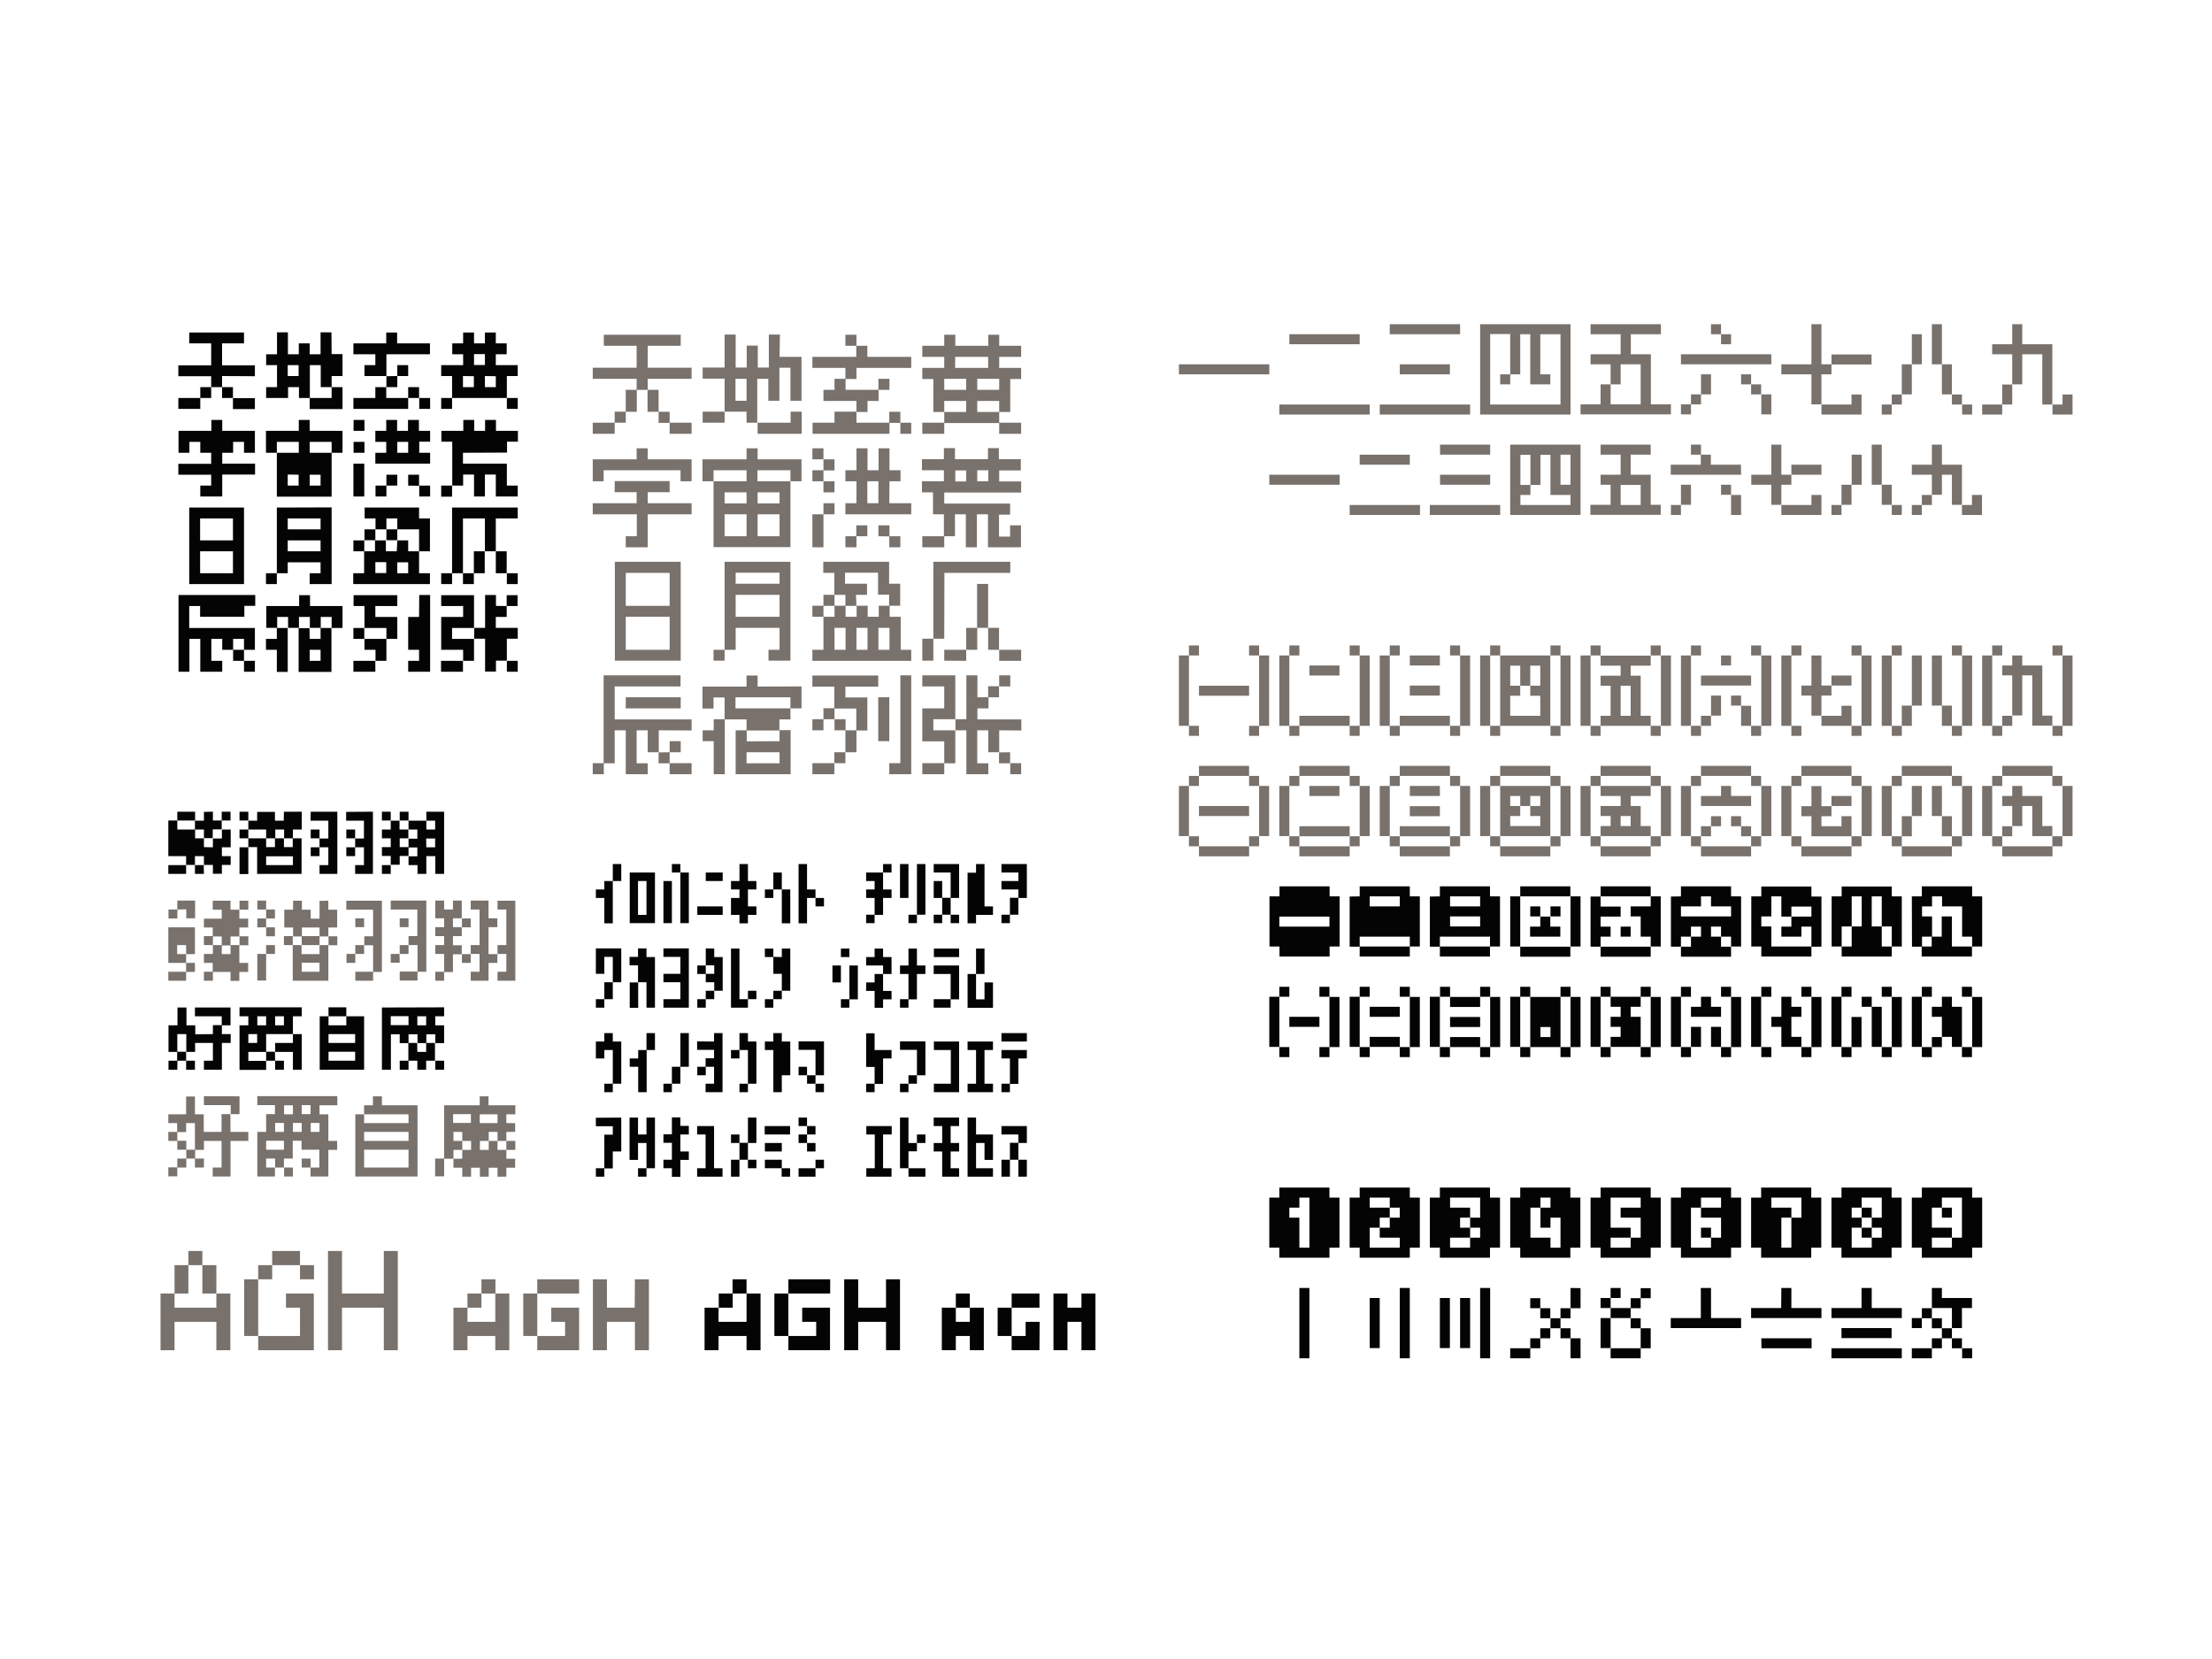 <svg xmlns="http://www.w3.org/2000/svg" viewBox="0 0 1280 960"><path d="M374.8 219.2v6.4h-6.4v-6.4H343v-6.4h25.4v-12.7h-19v-6.4h44.5v6.4h-19.1v12.7h25.4v6.4h-25.4zM343 251v-6.4h12.7v6.4H343zm19.1-6.4h-6.4v-6.4h6.4v6.4zm0-6.3v-12.7h6.4v12.7h-6.4zm19 0h-6.4v-12.7h6.4v12.7zm6.4 0v6.4h-6.4v-6.4h6.4zm12.7 12.7h-12.7v-6.4h12.7v6.4zm50.9-44.5h12.7v25.4h-6.4v-19.1H451v19.1h-6.4v-12.7h-6.4v25.4H432v-6.4h-12.7v-19.1h-12.7v-6.4h12.7v-19.1h6.4v19.1h6.4V200h6.4v12.7h6.4v-19.1h6.4l-.2 12.9zm-44.5 38.1v-6.4h12.7v6.4h-12.7zm25.4-12.7v-12.7h-6.4v12.7h6.4zm6.4 19.1v-6.4h19.1v-6.4h6.4V251h-25.5zm57.2-38.1v6.4h-6.4v-6.4h-19.1v-6.4h25.4v-6.4h6.4v6.4h25.4v6.4h-31.7zm-12.7 31.7v-6.4h12.7v6.4h19.1v6.4h-44.5v-6.4h12.7zm0-19v-6.4h6.4v6.4h19.1v6.4H502v6.4h-6.4V232h-19.1v-6.4h6.4zm6.3-25.5v-6.4h6.4v6.4h-6.4zm19.1 19.1h6.4v6.4h-6.4v-6.4zm6.3 19.1h6.4v6.4h-6.4v-6.4zm12.7 6.3v6.4H521v-6.4h6.3zm63.6-38.1h-12.7v6.4h12.7v6.4h-6.3v19.1h-6.4V232h-12.7v6.4h12.7v6.4h-31.8v-6.4h12.7V232h-12.7v6.4h-6.3v-19.1h-6.4v-6.4h12.7v-6.4h-12.7v-6.4h12.7v-6.4h6.4v6.4h19.1v-6.4h6.3v6.4h12.7v6.4zM533.7 251v-6.4h12.7v6.4h-12.7zm12.7-25.4h12.7v-6.4h-12.7v6.4zm25.4-12.7v-6.4h-19.1v6.4h19.1zm6.4 12.7v-6.4h-12.7v6.4h12.7zm12.7 25.4h-12.7v-6.4h12.7v6.4zm-190.7 14.8v12.7h-6.4v-6.4h-44.5v6.4H343v-12.7h25.4v-6.4h6.4v6.4h25.4zm0 25.4v6.4h-25.4v19.1h-12.7v-6.4h6.4v-12.7H343v-6.4h25.4v-6.4h-12.7v-6.4h31.8v6.4h-12.7v6.4h25.4zm63.6-25.4v12.7h-6.4v-6.4h-19.1v6.4h19.1v38.1h-44.5v-38.1H432v-6.4h-19.1v6.4h-6.4v-12.7H432v-6.4h6.4v6.4h25.4zm-44.5 19.1v6.4H432v-6.4h-12.7zm0 25.4H432v-12.7h-12.7v12.7zm31.8-25.4h-12.7v6.4h12.7v-6.4zm0 25.4v-12.7h-12.7v12.7h12.7zm19-44.5v-6.4h6.4v6.4h-6.4zm6.4 12.7h-6.4v-6.4h6.4v6.4zm-6.4 19.1h6.4v19.1h-6.4v-19.1zm12.8-25.4h-6.4v-6.4h6.4v6.4zm0 6.3v6.4h-6.4v-6.4h6.4zm0 19.1h-6.4v-6.4h6.4v6.4zm31.7-6.4h12.7v6.4h-38.1v-6.4h6.4v-12.7h-6.4v-6.4h6.4v-12.7h6.4v12.7h6.4v-12.7h6.3v12.7h6.4v6.4h-6.4l-.1 12.7zm-19 25.5h-6.4v-6.4h6.4v6.4zm6.3-6.4h-6.4V304h6.4v6.3zm0-19.1h6.4v-12.7h-6.4v12.7zm6.4 19.1V304h6.4v6.4l-6.4-.1zm12.7 6.4h-6.4v-6.4h6.4v6.4zm69.9-44.5h-12.7v6.4h12.7v6.4h-44.5v6.4h38.1v6.4h-6.4v12.7h6.4V304h6.3v12.7h-19.1v-19.1h-6.4v19.1h-6.4v-19.1h-6.3v12.7h-6.4v-12.7h-6.3v-12.7h-6.4v-6.4h12.7v-6.4h-12.7v-6.4h12.7v-6.4h6.4v6.4h19.1v-6.4h6.3v6.4h12.7v6.5h.2zm-57.2 44.5v-6.4h12.7v6.4h-12.7zm19.1-44.5v6.4h6.3v-6.4h-6.3zm12.7 6.3h6.4v-6.4h-6.4v6.4zm-171.6 46.6v57.2h-38.1v-57.2h38.1zm-6.4 6.4h-25.4v19.1h25.4v-19.1zm0 25.4h-25.4V376h25.4v-19.1zm31.8 25.4h-6.4V376h6.4v6.3zm38.1-57.2v57.2h-12.7V376h6.4v-12.7h-25.4V376h-6.4v-50.9h38.1zm-6.3 12.7v-6.4h-25.4v6.4h25.4zm0 19.1v-12.7h-25.4v12.7h25.4zM521 376h6.3v6.4h-57.2V376h6.4v-19.1h6.4v-6.4h6.4v6.4h6.4v-6.4h6.4v6.4h6.4v-6.4h6.3v6.4h6.4V376h-.2zm-50.9-19.1v-6.4h6.4v6.4h-6.4zm25.5-6.3h-6.4v-6.4h-6.4v-12.7h-6.4v-6.4h38.1v12.7h6.4v12.7h-6.4v-6.4h-6.4v-12.7H489v6.4h12.7v6.4h-6.4l.3 6.4zm-19.1-6.4h6.4v6.4h-6.4v-6.4zm6.4 31.8h6.4v-12.7h-6.4V376zm12.7 0h6.4v-12.7h-6.4V376zm12.7 0h6.4v-12.7h-6.4V376zm25.4 6.3v-12.7h6.4v12.7h-6.4zm12.7-12.7h-6.3v-44.5h44.5v6.4h-38.1l-.1 38.1zm0 12.7V376h12.7v6.4l-12.7-.1zm12.7-6.3v-12.7h6.4V376h-6.4zm12.7-12.7h-6.4v-25.4h6.4v25.4zm0 0h6.3V376h-6.3v-12.7zm6.4 12.7h12.7v6.4h-12.7V376zm-228.8 72H343v-6.4h6.4v6.4zm31.8-25.4v12.7h-6.4v-12.7h-6.4v19.1h6.4v6.3h-12.7v-25.4h-6.4v19.1h-6.4v-50.9h44.5v6.4h-38.1v19.1h44.5v6.4l-19-.1zm12.7-19.1v6.4h-31.8v-6.4h31.8zm-6.4 31.8v6.4h-6.4v-6.3l6.4-.1zm0-6.4h6.4v6.4h-6.4v-6.4zm12.7 19.1h-12.7v-6.4h12.7v6.4zm63.6-50.8v12.7h-6.4v-6.4h-31.8v6.4h31.8v6.4H451v6.4h-19v-6.4h-12.7v-12.7h-6.4v6.4h-6.4v-12.7H432v-6.4h6.4v6.4l25.4-.1zm-57.2 25.4h6.4v-6.4h6.4V448H413v-19.1h-6.4v-6.3zm44.5 6.3v-6.4h6.4V448h-31.8v-25.4h6.4v6.4l19-.1zm0 12.8v-6.4H432v6.4h19.1zm38.1-44.5v6.4h12.7v19.1h-6.4V410h-12.7v-12.7h-12.7v-6.4h38.1v6.4h-19v-.1zm-12.7 25.4h-6.4v-6.4h6.4v6.4zm-6.4 25.4v-6.4h12.7v6.4h-12.7zm6.4-31.8v-6.4h6.4v6.4h-6.4zm6.4 6.4v-6.4h6.4v6.4h-6.4zm6.3 19h-6.4v-6.3h6.4v6.3zm0-6.3v-12.7h6.4v12.7h-6.4zm25.4-6.4h-6.4v-25.4h6.4v25.4zm6.4-38.1h6.3V448h-12.7v-6.4h6.4v-50.8zm19.1 25.4v6.4h12.7v19.1h-6.4V429h-12.7v-19.1h12.7v-12.7h-12.7v-6.4h19.1v25.4h-12.7zm-6.4 31.8v-6.4h12.7v6.4h-12.7zm44.5-25.4v12.7h-6.3v-12.7h-6.4v19.1h6.4v6.3h-12.7v-25.4h-6.3v-6.4h6.3v-25.4h6.4v12.7h6.4v6.4h-6.4v6.4H591v6.4l-12.8-.1zm-6.4-25.5h6.3v6.4h-6.3v-6.4zm6.4-6.3h6.4v6.4h-6.4v-6.4zm6.3 44.5v6.4h-6.4v-6.3l6.4-.1zm6.4 6.3v6.4h-6.3v-6.4h6.3zm-488.3 89.9h-5.1v-5.2h5.2l-.1 5.2zm-5.2 5.1h15.4v15.5h-5.1v-5.2h-5.2v5.2h5.2v5.1H97.4v-20.6zm0 30.9v-5.2h10.3v5.2H97.4zm5.2-41.2v-5.2h10.3v10.3h-5.1v-5.2l-5.2.1zm10.2 30.9v5.2h-5.1v-5.2h5.1zm20.6-36v5.2h5.1v5.2h5.1v5.1h-5.1v5.2h-5.1v5.2h-5.1v-5.2h-5.2v-5.2H118v-5.1h10.3v-5.2h-5.2v-5.2h10.3zM118 546.9v-5.2h5.2v5.2H118zm10.3 5.2h5.1v-5.2h5.1v10.3h5.1v5.2h-5.1v5.2h-5.1v-5.2h-10.3v-5.2H118V552h5.2v-5.1h5.2l-.1 5.2zm-5.1 15.4H118v-5.2h5.2v5.2zm15.4-46.3h5.1v5.2h-5.1v-5.2zm5.1 20.6v5.2h-5.1v-5.2h5.1zm5.2-15.5v-5.2h5.1v5.2h-5.1zm5.1 10.3h-5.1v-5.1h5.1v5.1zm-5.1 15.4h5.1v15.4h-5.1V552zm10.2-20.5H154v-5.2h5.1v5.2zm0 5.1v5.2H154v-5.2h5.1zm0 15.4H154v-5.1h5.1v5.1zm30.9-30.8v5.2h5.1v10.3H190v5.2h-5.1v-5.2h-10.2v5.2h-5.1v-5.2h-5.1v-10.3h5.1v-5.2h5.1v5.2h5.1v5.2h5.1v-10.3l5.1-.1zm-25.7 25.7v-5.2h5.1v5.2h-5.1zm20.6 5.2v-5.2h5.1v20.6h-20.6v-20.6h5.1v5.2h10.4zm0-5.2h-10.3v-5.2h10.3v5.2zm0 15.4v-5.2h-10.3v5.2h10.3zm10.3-20.5v5.2h-5.1v-5.2h5.1zm25.8-20.6v41.2h-5.1V547h-5.1v-5.2h5.1v-15.4h-15.5v-5.2H221zm-15.4 36h-5.1V552h5.1v5.2zm0-25.8h5.1v5.1h-5.1v-5.1zm5.1 20.6h-5.1v-5.1h5.1v5.1zm-5.1 15.5v-5.2h10.3v5.2h-10.3zm41.1-46.4v41.2h-5.1v-15.4h-5.2v-5.2h5.1v-15.4h-15.4v-5.2h20.6zm-15.4 36h-5.2V552h5.1l.1 5.1zm0-25.7h5.1v5.1h-5.1v-5.1zm5.1 20.6h-5.1v-5.1h5.1v5.1zm-5.1 15.4v-5.2h10.3v5.2h-10.3zm30.8-25.6v5.2h5.1v5.2h-5.1v10.3H257V552h-5.1v-5.1h5.1v-5.2h-5.1v-5.2h5.1v-5.1h-5.1v-10.3h5.1v5.2h5.1v-5.2h5.1v10.3h-5.1v5.1h5.1v5.2h-5.1v.1zm-5.1 25.7h-5.1v-5.2h5.1v5.2zm15.4-36v5.1h-5.1v-5.1h5.1zm0 25.7h-5.1v-5.1h5.1v5.1zm10.3-5.1h5.1v5.1h-5.1v10.3h-10.3v-5.2h5.1V552h-5.1v-5.1h5.1v-20.6h-5.1v-5.2h10.3v10.3h5.1v5.1h-5.1v15.6zm5.2-30.9h10.3v46.3h-10.3v-5.2h5.1V552h-5.1v-5.1h5.1v-20.6h-5.1v-5.1zM133.4 655h10.3v5.2h-10.3v20.6h-10.3v-5.2h5.1v-15.4H118v5.2h-5.2v-15.5h-5.1v5.2h-5.2v-5.2h-5.1v-5.1h10.3v-10.3h5.1v10.3h5.1V655h10.3v-10.3h5.1l.1 10.3zm-36 5.2V655h5.2v5.2h-5.2zm5.2 20.5h-5.2v-5.2h5.2v5.2zm0-15.4v-5.2h5.2v5.2h-5.2zm5.2 10.3h-5.2v-5.2h5.2v5.2zm5.1-5.2h-5.1v-5.1h5.1v5.1zm5.1 0v5.2h-5.2v-5.2h5.2zm20.6-36v10.3h-5.1v-5.2H118v-5.2l20.6.1zm56.6 5.2h-10.3v5.2h5.1v15.4h5.1v5.2H190v15.4h-10.3v-5.2h5.1v-10.3h-10.3v-5.2h-5.1v10.3h-5.1v5.2h-5.1v-5.2H154v5.2h5.1v5.2h-10.2V655h5.1v-10.3h5.1v-5.2h-10.2v-5.2h46.3v5.3zm-30.9 25.7v-5.2H154v5.2h10.3zm0-15.5h-5.1v5.2h5.1v-5.2zm5.2-10.2h-5.1v5.2h5.1v-5.2zm0 36v5.2h-5.1v-5.2h5.1zm0-25.8v5.2h5.1v-5.2h-5.1zm5.1-5.1h5.1v-5.2h-5.1v5.2zm0 30.9v-5.2h5.1v5.2h-5.1zm5.2-20.6h5.1v-5.2h-5.1v5.2zm61.8-15.4v41.2h-36v-36h5.1v5.1h25.7v-5.1h-25.7v-5.2h5.1v-5.2h5.2v5.2h20.6zm-5.2 20.6V655h-25.7v5.2h25.7zm0 15.4v-10.3h-25.7v10.3h25.7zm15.4 5.1v-10.3h5.2v10.3h-5.2zm46.4-41.1v5.2H293v5.1h5.1v5.1H293v5.2h-5.1V655h-5.1v5.2h-5.1v5.2h5.1v-5.2h5.1v5.2h5.1v5.1h5.1v5.2H293v5.2h-5.1v-5.2h-5.1v5.2h-5.1v-5.2h-5.1v5.2h-5.1v-5.2h-5.1v-5.2h5.1v-5.1h5.1v-5.2h-5.1V655h-5.1v5.2h5.1v5.2h-5.1v5.1H257v-30.9h20.6v-5.2h5.1v5.2h15.5zm-36 5.1v5.1h10.3v-5.1h-10.3zm25.7 5.2v-5.1h-10.3v5.1h10.3zm10.3 10.3v5.2H293v-5.2h5.2zm-173 96.5v-8.2h8.1v32.8h-8.1v-16.4H101v16.4h-8.1v-32.8h8.1v8.2h24.2zM109 732.1v16.4h-8v-16.4h8zm0-8.2h8.1v8.2H109v-8.2zm16.2 24.6h-8.1v-16.4h8.1v16.4zm16.1-8.2h8.1v32.8h-8.1v-32.8zm16.2 0h-8.1v-8.2h8.1v8.2zm-8.1 41v-8.2h24.2v-16.4h-8.1v-8.2h16.1v32.8h-32.2zm8.1-57.4h16.1v8.2h-16.1v-8.2zm24.2 8.2v8.2h-8.1v-8.2h8.1zm40.4-8.2h8.1v57.4h-8.1v-24.6h-24.2v24.6h-8.1v-57.4h8.1v24.6h24.2v-24.6zm64.5 24.6h8.1v32.8h-8.1v-8.2h-16.1v8.2h-8.1v-24.6h8.1v8.2h16.1v-16.4zm-16.1 0h8.1v8.2h-8.1v-8.2zm8.1-8.2h8.1v8.2h-8.1v-8.2zm32.3 8.2v24.6h-8.1v-24.6h8.1zm24.2 0h-24.2v-8.2h24.2v8.2zm-24.2 32.8v-8.2H327v-8.2h-8v-8.2h16.1v24.6h-24.2zm56.5-41h8.1v41h-8.1v-16.4h-16.2v16.4h-8.1v-41h8.1v16.4h16.1l.1-16.4zm314.8-529.5h52.3v5.8h-52.3v-5.8zm58.1 23.3h52.3v5.8h-52.3v-5.8zm5.8-40.7h40.7v5.8h-40.7v-5.8zm52.3 40.7h52.3v5.8h-52.3v-5.8zm5.8-46.5h40.7v5.8h-40.7v-5.8zm5.8 23.2h29v5.8h-29v-5.8zm46.5-23.2h52.3v52.3h-52.3v-52.3zm5.8 46.5H903v-40.7h-11.7v23.2h5.8v5.8h-11.6v-29h-5.8v23.2h-5.8v-23.3h-11.6v40.8zm5.8-17.5h5.8v5.8h-5.8v-5.8zm52.3-29h40.7v5.8h-17.4V205h11.6v29h11.6v5.8h-52.3V234h11.6v-11.6h5.8V234h17.4v-23.2h-11.6v11.6H932v-11.6h-11.6V205h17.4v-11.6h-17.4v-5.8zm52.3 17.4h52.3v5.8h-52.3V205zm0 29h5.8v5.8h-5.8V234zm5.8-5.8h5.8v5.8h-5.8v-5.8zm5.8-11.6h5.8v11.6h-5.8v-11.6zm5.8-29h5.8v5.8h-5.8v-5.8zm5.8 5.8h5.8v5.8h-5.8v-5.8zm11.6 23.2h5.8v5.8h-5.8v-5.8zm5.8 5.8h5.8v5.8h-5.8v-5.8zm5.9 5.8h5.8v11.6h-5.8v-11.6zm11.6-17.4h17.4v-23.2h5.8v23.2h5.8v5.8h-5.8V234h-5.8v-17.4h-17.4v-5.8zm23.2 23.3h17.4v-5.8h5.8v11.6H1054v-5.8zm5.8-29h23.2v5.8h-23.2v-5.8zm29.1 29h5.8v5.8h-5.8v-5.8zm5.8-5.8h5.8v5.8h-5.8v-5.8zm5.8-17.5h5.8v17.4h-5.8v-17.4zm5.8 0v-17.4h5.8v17.4h-5.8zm11.6-23.2h5.8v23.2h-5.8v-23.2zm5.8 23.2h5.8v17.4h-5.8v-17.4zm5.8 17.5h5.8v5.8h-5.8v-5.8zm5.9 5.8h5.8v5.8h-5.8v-5.8zm11.6 0h11.6v5.8H1147v-5.8zm5.8-34.9h11.6v-11.6h5.8v11.6h17.4v34.9h-5.8V205h-11.6v17.4h-5.8V205h-11.6v-5.8zm5.8 23.3h5.8v11.6h-5.8v-11.6zm29.1 11.6h5.8v-5.8h5.8v11.6h-11.6v-5.8zm-412.5 40.6v5.8h-40.7v-5.8h40.7zm5.8 17.5h40.7v5.8H781v-5.8zm34.8-29.1v5.8h-29v-5.8h29zm11.6 29.1h40.7v5.8h-40.7v-5.8zm34.9-34.9v5.8h-29v-5.8h29zm-29 17.4h29v5.8h-29v-5.8zm81.3-17.4V298h-40.7v-40.7h40.7zm-5.8 34.9v-5.8h-11.6v-23.2h-5.8v17.4h-5.8v-17.4h-5.8v17.4h5.8v5.8h-5.8v5.8h29zm0-11.7v-17.4H903v17.4h5.8zm46.4-23.2v5.8h-11.6v11.6h11.6v17.4h5.8v5.8h-40.7v-5.8H932v-11.6h-5.8v-5.8h11.6v-11.6h-11.6v-5.8h29zm-5.8 34.9v-11.6h-11.6v11.6h11.6zm58.1-17.5h-40.7v-5.8h17.4v-5.8h5.8v5.8h17.4l.1 5.8zm-40.6 17.5h5.8v5.8h-5.8v-5.8zm5.8-11.7h5.8v11.6h-5.8v-11.6zm5.8-23.2h5.8v5.8h-5.8v-5.8zm17.4 23.2h5.8v5.8h-5.8v-5.8zm5.8 5.9h5.8V298h-5.8v-11.6zm23.3-11.7v-17.4h5.8v17.4h5.8v5.8h-5.8v11.6h-5.8v-11.6h-11.6v-5.8h11.6zm5.8 17.5h17.4v-5.8h5.8V298h-23.2v-5.8zm5.8-23.3h17.4v5.8h-17.4v-5.8zm23.2 23.3h5.8v5.8h-5.8v-5.8zm5.8-11.7h5.8v11.6h-5.8v-11.6zm11.7-17.4v17.4h-5.8v-17.4h5.8zm5.8-5.8h5.8v23.2h-5.8v-23.2zm5.8 23.2h5.8v11.6h-5.8v-11.6zm5.8 11.7h5.8v5.8h-5.8v-5.8zm29-34.9v11.6h11.6v23.2h-5.8v-17.4h-5.8v11.6h-5.8v-11.6h-11.6v-5.8h11.6v-11.6h5.8zm-17.4 34.9h5.8v5.8h-5.8v-5.8zm5.8-5.8h5.8v5.8h-5.8v-5.8zm23.2 5.8h5.8v-5.8h5.8V298h-11.6v-5.8zM682.2 420v-40.7h5.8V420h-5.8zm5.8-46.5h5.8v5.8H688v-5.8zm0 46.5h5.8v5.8H688V420zm5.8-23.2h29v5.8h-29v-5.8zm29-23.3h5.8v5.8h-5.8v-5.8zm0 46.5h5.8v5.8h-5.8V420zm5.8-40.7h5.8V420h-5.8v-40.7zm11.7 0h5.8V420h-5.8v-40.7zm5.8-5.8h5.8v5.8h-5.8v-5.8zm0 46.5h5.8v5.8h-5.8V420zm5.8-5.8H781v5.8h-29.1v-5.8zm5.8-29.1h17.4v5.8h-17.4v-5.8zm23.3-11.6h5.8v5.8H781v-5.8zm0 46.5h5.8v5.8H781V420zm5.8 0v-40.7h5.8V420h-5.8zm11.6-40.7h5.8V420h-5.8v-40.7zm5.8-5.8h5.8v5.8h-5.8v-5.8zm0 46.5h5.8v5.8h-5.8V420zm5.8-5.8h29v5.8h-29v-5.8zm5.8-34.9h17.4v5.8h-17.4v-5.8zm0 17.4h17.4v5.8h-17.4v-5.8zm23.3-23.2h5.8v5.8h-5.8v-5.8zm0 46.5h5.8v5.8h-5.8V420zm5.8 0v-40.7h5.8V420h-5.8zm11.6-40.7h5.8V420h-5.8v-40.7zm5.8-5.8h5.8v5.8h-5.8v-5.8zm0 46.5h5.8v5.8h-5.8V420zm5.8-40.7h29V420h-29v-40.7zm23.2 34.9v-11.6h-5.8v-5.8h5.8v-11.6h-5.8v11.6h-5.8v-11.6h-5.8v11.6h5.8v5.8h-5.8v11.6h17.4zm5.9-40.7h5.8v5.8h-5.8v-5.8zm0 46.5h5.8v5.8h-5.8V420zm5.8 0v-40.7h5.8V420H903zm11.6-40.7h5.8V420h-5.8v-40.7zm5.8-5.8h5.8v5.8h-5.8v-5.8zm0 46.5h5.8v5.8h-5.8V420zm5.8-5.8h5.8v-17.4h-5.8V391h11.6v-5.8h-11.6v-5.8h29v5.8h-11.6v5.8h5.8v23.2h5.8v5.8h-29v-5.8zm17.4 0v-17.4h-5.8v17.4h5.8zm11.6-40.7h5.8v5.8h-5.8v-5.8zm0 46.5h5.8v5.8h-5.8V420zm5.9 0v-40.7h5.8V420h-5.8zm11.6-40.7h5.8V420h-5.8v-40.7zm5.8-5.8h5.8v5.8h-5.8v-5.8zm0 46.5h5.8v5.8h-5.8V420zm5.8-29.1h29v5.8h-29v-5.8zm0 23.3h5.8v5.8h-5.8v-5.8zm5.8-11.7h5.8v11.6h-5.8v-11.6zm5.8-23.2h5.8v5.8h-5.8v-5.8zm5.8 23.2h5.8v5.8h-5.8v-5.8zm5.8 5.9h5.8V420h-5.8v-11.6zm5.8-34.9h5.8v5.8h-5.8v-5.8zm0 46.5h5.8v5.8h-5.8V420zm5.9 0v-40.7h5.8V420h-5.8zm11.6-40.7h5.8V420h-5.8v-40.7zm5.8 0v-5.8h5.8v5.8h-5.8zm0 40.7h5.8v5.8h-5.8V420zm5.8-23.3h5.8v-17.4h5.8v17.4h5.8v5.8h-5.8v11.6h-5.8v-11.6h-5.8v-5.8zm11.6 17.5h11.6v-5.8h5.8V420H1054v-5.8zm5.8-23.3h11.6v5.8h-11.6v-5.8zm11.6-17.4h5.8v5.8h-5.8v-5.8zm0 46.5h5.8v5.8h-5.8V420zm5.8-40.7h5.8V420h-5.8v-40.7zm11.7 0h5.8V420h-5.8v-40.7zm5.8 0v-5.8h5.8v5.8h-5.8zm0 40.7h5.8v5.8h-5.8V420zm5.8-11.7h5.8V420h-5.8v-11.7zm5.8-29h5.8v29h-5.8v-29zm11.6 0h5.8v29h-5.8v-29zm5.8 29h5.8V420h-5.8v-11.7zm5.8-34.8h5.8v5.8h-5.8v-5.8zm0 46.5h5.8v5.8h-5.8V420zm5.9-40.7h5.8V420h-5.8v-40.7zm11.6 0h5.8V420h-5.8v-40.7zm5.8-5.8h5.8v5.8h-5.8v-5.8zm0 46.5h5.8v5.8h-5.8V420zm5.8-34.9h5.8v-5.8h5.8v5.8h11.6v29h5.8v5.8H1176v-29.1h-5.8V414h-5.8v-23.2h-5.8v-5.7zm0 29.1h5.8v5.8h-5.8v-5.8zm29.1-40.7h5.8v5.8h-5.8v-5.8zm0 46.5h5.8v5.8h-5.8V420zm5.8 0v-40.7h5.8V420h-5.8zm-511.3 34.8h5.8v29h-5.8v-29zm5.8-5.8h5.8v5.8H688V449zm0 34.9h5.8v5.8H688v-5.8zm5.8-40.7h29v5.8h-29v-5.8zm0 23.2h29v5.8h-29v-5.8zm0 23.3h29v5.8h-29v-5.8zm29-40.7h5.8v5.8h-5.8V449zm0 34.9h5.8v5.8h-5.8v-5.8zm5.8-29.1h5.8v29h-5.8v-29zm11.7 0h5.8v29h-5.8v-29zm5.8-5.8h5.8v5.8h-5.8V449zm0 34.9h5.8v5.8h-5.8v-5.8zm5.8-40.7H781v5.8h-29.1v-5.8zm0 34.9H781v5.8h-29.1v-5.8zm0 11.6H781v5.8h-29.1v-5.8zm5.8-34.9h17.4v5.8h-17.4v-5.8zM781 449h5.8v5.8H781V449zm0 34.9h5.8v5.8H781v-5.8zm5.8-29.1h5.8v29h-5.8v-29zm11.6 0h5.8v29h-5.8v-29zm5.8-5.8h5.8v5.8h-5.8V449zm0 34.9h5.8v5.8h-5.8v-5.8zm5.8-40.7h29v5.8h-29v-5.8zm0 34.9h29v5.8h-29v-5.8zm0 11.6h29v5.8h-29v-5.8zm5.8-34.9h17.4v5.8h-17.4v-5.8zm0 11.7h17.4v5.8h-17.4v-5.8zm23.3-17.5h5.8v5.8h-5.8V449zm0 34.9h5.8v5.8h-5.8v-5.8zm5.8-29.1h5.8v29h-5.8v-29zm11.6 0h5.8v29h-5.8v-29zm5.8-5.8h5.8v5.8h-5.8V449zm0 34.9h5.8v5.8h-5.8v-5.8zm5.8-40.7h29v5.8h-29v-5.8zm0 11.6h29v29h-29v-29zm0 34.9h29v5.8h-29v-5.8zm23.2-11.7v-5.8h-5.8v-5.8h5.8v-5.8h-5.8v5.8h-5.8v-5.8h-5.8v5.8h5.8v5.8h-5.8v5.8h17.4zm5.9-29h5.8v5.8h-5.8V449zm0 34.9h5.8v5.8h-5.8v-5.8zm5.8-29.1h5.8v29H903v-29zm11.6 0h5.8v29h-5.8v-29zm5.8-5.8h5.8v5.8h-5.8V449zm0 34.9h5.8v5.8h-5.8v-5.8zm5.8-40.7h29v5.8h-29v-5.8zm0 34.8h5.8v-5.8h-5.8v-5.8h11.6v-5.8h-11.6v-5.8h29v5.8h-11.6v5.8h5.8V478h5.8v5.8h-29V478zm0 11.7h29v5.8h-29v-5.8zm17.4-11.7v-5.8h-5.8v5.8h5.8zm11.6-29h5.8v5.8h-5.8V449zm0 34.9h5.8v5.8h-5.8v-5.8zm5.9-29.1h5.8v29h-5.8v-29zm11.6 0h5.8v29h-5.8v-29zm5.8-5.8h5.8v5.8h-5.8V449zm0 34.9h5.8v5.8h-5.8v-5.8zm5.8-40.7h29v5.8h-29v-5.8zm0 17.4h11.6v-5.8h5.8v5.8h11.6v5.8h-29v-5.8zm0 17.5h5.8v5.8h-5.8v-5.8zm0 11.6h29v5.8h-29v-5.8zm5.8-17.4h5.8v5.8h-5.8v-5.8zm11.6 0h5.8v5.8h-5.8v-5.8zm5.8 5.8h5.8v5.8h-5.8v-5.8zm5.8-29.1h5.8v5.8h-5.8V449zm0 34.9h5.8v5.8h-5.8v-5.8zm5.9-29.1h5.8v29h-5.8v-29zm11.6 0h5.8v29h-5.8v-29zm5.8-5.8h5.8v5.8h-5.8V449zm0 34.9h5.8v5.8h-5.8v-5.8zm5.8-40.7h29v5.8h-29v-5.8zm0 23.3h5.8v-11.6h5.8v11.6h5.8v5.8h-5.8v5.8h11.6v-5.8h5.8v11.6h-23.2v-11.6h-5.8v-5.8zm0 23.2h29v5.8h-29v-5.8zm17.4-29.1h11.6v5.8h-11.6v-5.8zm11.6-11.6h5.8v5.8h-5.8V449zm0 34.9h5.8v5.8h-5.8v-5.8zm5.9-29.1h5.8v29h-5.8v-29zm11.6 0h5.8v29h-5.8v-29zm5.8-5.8h5.8v5.8h-5.8V449zm0 34.9h5.8v5.8h-5.8v-5.8zm5.8-40.7h29v5.8h-29v-5.8zm0 29.1h5.8v11.6h-5.8v-11.6zm0 17.4h29v5.8h-29v-5.8zm5.8-34.9h5.8v17.4h-5.8v-17.4zm11.6 0h5.8v17.4h-5.8v-17.4zm5.8 17.5h5.8v11.6h-5.8v-11.6zm5.8-23.3h5.8v5.8h-5.8V449zm0 34.9h5.8v5.8h-5.8v-5.8zm5.9-29.1h5.8v29h-5.8v-29zm11.6 0h5.8v29h-5.8v-29zm5.8-5.8h5.8v5.8h-5.8V449zm0 34.9h5.8v5.8h-5.8v-5.8zm5.8-40.7h29.1v5.8h-29.1v-5.8zm0 17.4h5.8v-5.8h5.8v5.8h11.6V478h5.8v5.8H1176v-17.4h-5.8V478h-5.8v-11.6h-5.8v-5.8zm0 17.5h5.8v5.8h-5.8v-5.8zm0 11.6h29.1v5.8h-29.1v-5.8zm29-40.7h5.8v5.8h-5.8V449zm0 34.9h5.8v5.8h-5.8v-5.8zm5.9-29.1h5.8v29h-5.8v-29z" style="fill:#78716c"/><path d="M128.5 217.6v6.4h-6.3v-6.3h-19v-6.3h19v-12.7h-12.7v-6.3h31.7v6.3h-12.7v12.7h19v6.3l-19-.1zm-25.3 19v-6.3h12.7v6.3h-12.7zm19-6.3h-6.3V224h6.3v6.3zm12.6-6.3v6.3h-6.3V224h6.3zm12.7 12.7h-12.7v-6.3h12.7v6.3zm44.4-31.8h6.3v12.7h-6.3v6.4h-6.3v-12.7h-6.3v19H173V224h-6.3v6.3H154V224h6.3v-12.7H154V205h6.3v-12.7h6.3V205h6.3v-6.3h6.3v6.3h6.3v-12.7h6.3l.1 12.6zm-25.4 12.7h6.3v-6.3h-6.3v6.3zm12.7 12.7h12.7V224h6.3v12.7h-19v-6.4zm44.4-25.4v12.7h-12.7v-6.3h6.3V205h-12.7v-6.3h19v-6.3h6.3v6.3h19v6.3h-25.2v-.1zm-6.4 25.4V224h6.3v6.3h12.7v6.3h-31.7v-6.3h12.7zm12.7-12.7v6.4h-6.3v-6.3l6.3-.1zm0-6.3h6.3v6.3h-6.3v-6.3zm6.3 12.7h6.3v6.3h-6.3V224zm12.7 6.3v6.3h-6.3v-6.3h6.3zm50.7-12.7h-6.3v12.7h-31.7v-12.7h-6.3v-6.3H268V205h-6.3v-6.3h6.3v-6.3h6.3v6.3h6.3v-6.3h6.3v6.3h6.3v6.3h-6.3v6.3h12.7v6.3zm-38 19h-6.3v-6.3h6.3v6.3zm6.3-19v6.4h6.3v-6.3l-6.3-.1zm12.7-12.7h-6.3v6.3h6.3v-6.3zm0 12.7v6.4h6.3v-6.3l-6.3-.1zm19 12.7v6.3h-6.3v-6.3h6.3zm-152.1 19V262h-6.3v-6.3h-6.3v6.3h-6.3v6.3h19v6.3h-19v12.7h-12.7V281h6.3v-6.3h-19v-6.3h19V262h-6.3v-6.3h-6.3v6.3h-6.3v-12.7h19V243h6.3v6.3h18.9zm50.7 0V262h-6.3v-6.3h-12.7v6.3h12.7v25.4h-31.7V262h12.7v-6.3h-12.7v6.3h-6.3v-12.7h19V243h6.3v6.3h19zm-31.7 25.3v6.4h6.3v-6.3l-6.3-.1zm12.7 6.4h6.3v-6.3h-6.3v6.3zm31.7-31.7h-6.3V243h6.3v6.3zm0 12.7h-6.3v-6.3h6.3v6.3zm-6.4 6.3h6.3v19h-6.3v-19zm44.4-19v6.3h-6.3v6.4h6.3v6.3h-31.7V262h6.3v-6.3h-6.3v-6.4h6.3V243h6.3v6.3h6.3V243h6.3v6.3h6.5zm-25.3 38h-6.3V281h6.3v6.3zm6.3-6.3h-6.3v-6.3h6.3v6.3zm0-19h6.3v-6.3h-6.3v6.3zm6.3 19v-6.3h6.3v6.4l-6.3-.1zm12.7 6.3h-6.3V281h6.3v6.3zm19-25.3v6.3h25.4V281h6.3v6.3h-12.7v-12.7h-6.3v12.7h-6.3v-12.7H268v6.4h-6.3v-25.4h-6.3v-6.3h12.7V243h6.3v6.3h6.3V243h6.3v6.3h12.7v6.3h-6.3v6.3l-25.5.1zm-6.3 25.4h-6.3V281h6.3v6.4zm-120.4 6.3V338h-31.7v-44.3h31.7zm-6.4 19V300h-19v12.7h19zm0 19V319h-19v12.7h19zm25.4 6.3h-6.3v-6.3h6.3v6.3zm31.7-44.4V338h-12.7v-6.3h6.3v-6.3h-19v6.3h-6.3v-38l31.7-.1zm-6.4 12.7V300h-19v6.3h19zm0 12.7v-6.3h-19v6.3h19zm44.4-6.3h6.3v6.3h6.3v12.7h6.3v6.3h-44.4v-6.3h6.3V319h6.3v-6.3h6.3v6.3h6.3l.3-6.3zm-25.4 6.3v-6.3h6.3v6.3h-6.3zm38-25.3v6.3h6.3v19h-6.3v-12.7h-12.6V300h-6.3v6.3h-6.3V300H211v-6.3h31.5zm-31.6 12.6h6.3v6.3h-6.3v-6.3zm6.3 19v6.3h6.3v-6.3h-6.3zm12.7-19v6.3h-6.3v-6.3h6.3zm0 25.4h6.3v-6.3h-6.3v6.3zm31.7 6.3h-6.3v-6.3h6.3v6.3zm25.3-38v19h-6.3v-19h-12.7v31.7h-6.3v-38h38v6.3h-12.7zm-12.7 38h-6.3v-6.3h6.3v6.3zm0-6.3V319h6.3v12.7h-6.3zm19 0h-6.3V319h6.3v12.7zm6.4 0v6.3h-6.3v-6.3h6.3zM115.8 357v-6.3h-6.3v12.7h38V376h-6.3v-6.3h-6.3v6.3h-6.3v-6.3h-6.3v12.7h6.3v6.3h-12.7v-19h-6.3v19h-6.3v-44.4h44.4v6.3h-6.3v6.3h-25.6v.1zm25.4 25.4h-6.3V376h6.3v6.4zm6.3 0v6.3h-6.3v-6.3h6.3zm50.7-31.7v12.7h-6.3V357h-6.3v6.3h-6.3V357H173v6.3h-6.3V357h-6.3v6.3h-6.3v-12.6h19v-6.3h6.3v6.3h18.8zm-44.3 19h6.3v-6.3h6.3v25.4h-6.3V376h-6.3v-6.3zm25.3 0h6.3v-6.3h6.3v25.4h-19v-25.3h6.3l.1 6.2zm0 12.7h6.3V376h-6.3v6.4zm50.7-38v6.3h-12.7v6.3h12.7v12.7h-6.3v-6.3h-12.7v-12.7h-6.3v-6.3h25.3zm-25.4 25.3v-6.3h6.3v6.3h-6.3zm0 19v-6.3h12.7v6.3h-12.7zm6.4-12.7v-6.3h12.7v12.7h-6.3V376h-6.4zm31.7-31.7h6.3v44.4h-12.7v-6.3h6.3V376h-6.3v-19h6.3l.1-12.7zm19 19.1v6.3h12.7v12.7H268V376h-12.7v-19H268v-6.3h-12.7v-6.3h19v19h-12.7zm-6.4 25.3v-6.3h12.7v6.3h-12.7zm38-38v6.3h-6.3v6.3h12.7v6.3h-6.3v12.7H287v6.3h-6.3v-19h-6.3v-6.3h6.3v-19h6.3v6.3l6.2.1zm0-6.3h6.3v6.3h-6.3v-6.3zm6.4 38v6.3h-6.3v-6.3h6.3zM123.2 490.3v-5.1h5.2V480h5.1v10.3h-5.1v5.1h5.1v5.1h-5.1v5.1h-5.2v-5.1H118v-5.1h-5.2v5.1h-5.1v-5.1H97.4v-20.6h5.2v5.2h10.3v5.1h5.1v5.1l5.2.1zm-25.8 15.4v-5.1h10.3v5.1H97.4zm15.5-36v5.1h-10.3v-5.1h10.3zm10.3 0v5.1h5.1v5.1h-5.2v5.1H118v-5h-5.2v-5.1h5.2v-5.1l5.2-.1zm-5.2 36h-5.2v-5.1h5.1l.1 5.1zm10.3-36h5.1v5.1h-5.1v-5.1zm10.3 5.1v-5.1h5.1v5.1h-5.1zm0 10.3V480h5.1v5.1h-5.1zm0 5.2h5.1v15.5h-5.1v-15.5zm25.7-20.6h10.3V480h-5.1v5.1h-5.1V480h-5.1v5.1H154V480h-10.3v-5.1h5.1v-5.1h10.3v5.1h5.1l.1-5.2zm0 15.4v5.1h5.1v-5.1h5.1v20.6h-25.7v-15.5h-5.1v-5.1H154v5.1h5.1v-5.1h5.2zm5.2 15.5v-5.1H154v5.1h15.5zm10.3-30.9h15.4v36h-10.3v-5.1h5.1v-10.3h-5.1v-5.1h5.1v-10.3h-10.3l.1-5.2zm0 15.4V480h5.1v5.1h-5.1zm5.1 10.3h-5.1v-5.1h5.1v5.1zm30.9-25.7v36h-10.3v-5.1h5.1v-10.3h-5.1v-5.1h5.1v-10.3h-10.3v-5.1l15.5-.1zm-15.4 15.4V480h5.1v5.1h-5.1zm5.1 10.3h-5.1v-5.1h5.1v5.1zm15.5-20.6v-5.1h5.1v5.1H221zm10.3 10.3v5.1h5.1v5.1h-5.1v5.1h-5.2v-5.1H221v-5.1h5.1v-5.1H221V480h5.1v-5.1h5.1v5.1h5.1v5.1h-5zm-5.2 20.6H221v-5.1h5.1v5.1zm5.2-36h5.1v5.1h-5.1v-5.1zm15.4 0H257v36h-5.1v-10.3h-5.2v10.3h-5.1v-5.1h-5.2v-5.1h5.1v-5.1h-5.1v-5.1h5.1V480h-5.1v-5.1h10.3v5.1h5.1v-5.1h-5.1v-5.2zm0 20.6h5.1v-5.1h-5.2l.1 5.1zM123.2 598.4v-5.2h5.2v5.2h5.1v5.1h-5.1V619H118v-5.2h5.2v-10.3h-10.3v5.2h-5.1v-10.3h-5.2v10.3h-5.1v-15.4h5.2V583h5.2v10.3h5.1v5.2l10.2-.1zM102.6 619h-5.1v-5.2h5.2l-.1 5.2zm5.1-5.2h-5.2v-5.2h5.2v5.2zm5.1 0v5.2h-5.1v-5.2h5.1zm20.6-30.8v10.3h-5.1v-5.2h-15.5V583h20.6zm41.2 5.1h-5.1v10.3H154v10.3h-10.3v5.2H154v5.2h-15.4v-25.8h5.1v-5.2h-5.1v-5.2h36v5.2zm-30.9 15.4h5.1v-5.1h-5.1v5.1zm5.2-15.4v5.2h5.1v-5.2h-5.1zm10.3 25.7H154v-5.2h5.1l.1 5.2zm0-25.7v5.2h5.1v-5.2h-5.1zm0 15.4h10.3v-5.1h5.1V619h-5.1v-10.3h-10.3v-5.2zm5.1 10.3v5.2h-5.1v-5.2h5.1zm36.1-25.7h10.3V619H185v-30.9h5.1v5.2h10.3v-5.2zm0-5.2v5.2h-10.3v-5.2h10.3zm5.1 20.6v-5.1h-15.4v5.1h15.4zm0 10.3v-5.2h-15.4v5.2h15.4zm51.5-30.9v5.2h-5.1v5.2h5.1v10.3h-5.1v-5.1h-5.2v5.1h-5.1v-5.1h-5.2v5.1h-5.1v-5.1h-5.1V619H221v-36l36-.1zm-30.9 10.3h10.3V588h-10.3v5.2zm10.3 25.8h-5.1v-5.2h5.1v5.2zm5.1-10.3h5.1v-5.2h5.1v10.3h-5.1v5.2h-5.1v-5.2h-5.2v-10.3h5.1l.1 5.2zm0-15.4h5.1v-5.2h-5.1v5.2zm15.5 20.5v5.2h-5.1v-5.2h5.1zm87.8-99.1h4.9v-4.9h4.9v24.5h-4.9v-14.7h-4.9v-4.9zm9.8-14.7h4.9v9.8h-4.9V500zm24.4 4.9v29.3h-14.6v-29.3H379zm-4.9 4.9h-4.9v19.6h4.9v-19.6zm9.8 0h4.9v24.4h-4.9v-24.4zm4.9-4.9V500h4.9v4.9h-4.9zm4.9 0h4.9v29.3h-4.9v-29.3zm9.8 19.6h14.7v4.9h-14.7v-4.9zm4.9-19.6h9.8v4.9h-9.8v-4.9zm29.3 9.8h-4.9v9.8h4.9v4.9h-4.9v4.9h-4.9v-4.9H423v-9.8h4.9v-4.9H423v-4.9h4.9V500h4.9v9.8h4.9v4.9zm9.8 4.9h-4.9v-4.9h4.9v4.9zm0-14.7h4.9v9.8h-4.9v-9.8zm4.9 9.8h4.9v19.6h-4.9v-19.6zm14.6 0h4.9v4.9H467v14.7h-4.9V500h4.9v14.7zm4.9 9.8v-4.9h4.9v4.9h-4.9zm39.1-19.6v9.8h4.9v4.9H511v9.8h-4.9v-9.8h-4.9v-4.9h4.9v-4.9h-4.9v-4.9h9.8zm-4.9 29.3h-4.9v-4.9h4.9v4.9zM511 500h4.9v4.9H511V500zm14.7 19.6h-4.9V500h4.9v19.6zm4.9 14.6h-4.9v-4.9h4.9v4.9zm0-34.2h4.9v29.3h-4.9V500zm24.4 0v19.6h-4.9v-14.7h-9.8V500H555zm-14.7 9.8h4.9v9.8h-4.9v-9.8zm4.9 24.4h-4.9v-4.9h4.9v4.9zm0-4.9v-9.8h4.9v9.8h-4.9zm9.8 0v4.9h-4.9v-4.9h4.9zm14.7-4.8h4.9v4.9h-9.8v4.9h-4.9V505h4.9v-5h4.9v24.5zm24.5-24.5v19.6h-4.9v-4.9h-9.8v-4.9h9.8v-4.9h-9.8V500h14.7zm-9.8 34.2h-4.9v-4.9h4.9v4.9zm0-4.9v-9.8h4.9v9.8h-4.9zm-224.9 19.6v19.5h-4.9v-14.7h-4.9v9.8h-4.9v-14.7h14.7v.1zm-9.8 34.2h-4.9v-4.9h4.9v4.9zm0-4.9v-9.8h4.9v9.8h-4.9zm24.4-29.3v4.9h4.9v29.3h-4.9v-14.7h-4.9v-9.8h-4.9v-4.9h4.9v-4.9h4.9v.1zm-9.7 19.6h4.9v14.7h-4.9v-14.7zm34.2-19.6v34.2h-14.7v-4.9h9.8v-9.8h-9.8v-4.9h9.8v-9.8h-9.8v-4.9h14.7v.1zm4.9 14.7v-4.9h4.9v4.9h-4.9zm4.9 19.5h-4.9v-4.9h4.9v4.9zm4.9-34.2v4.9h4.9v19.5h-4.9v-4.9h-4.9v-4.9h4.9v-4.9h-4.9v-9.8l4.9.1zm0 29.3h-4.9v-4.9h4.9v4.9zm14.6 0h4.9v4.9H423v-34.2h4.9v29.3zm4.9 0v-4.9h4.9v4.9h-4.9zm9.8-24.4v-4.9h4.9v4.9h-4.9zm4.9 29.3h-4.9v-4.9h4.9v4.9zm4.9-29.3v-4.9h4.9v24.4h-4.9v-9.8h-4.9v-9.8l4.9.1zm0 24.4h-4.9v-4.9h4.9v4.9zm34.2-19.5v9.8h-4.9v-9.8h4.9zm0-9.8h4.9v4.9h-4.9v-4.9zm4.9 34.2h-4.9v-4.9h4.9v4.9zm0-24.4h4.9v19.6h-4.9v-19.6zm19.5-9.8v4.9h4.9v9.8H511v-4.9h-9.8v-4.9h4.9v-4.9h4.9zm-9.8 19.6h4.9v-4.9h4.9v9.8h4.9v4.9H511v4.9h-4.9v-9.8h-4.9v-4.9zm29.4-9.8h4.9v4.9h-4.9v14.7h-4.9v-14.7h-4.9v-4.9h4.9v-9.8h4.9v9.8zm-4.9 24.4h-4.9v-4.9h4.9v4.9zm29.3-34.2v4.9h-14.6v-4.9H555zm-14.7 9.8H555v19.6h-4.9v-14.7h-9.8v-4.9zm0 24.4v-4.9h9.8v4.9h-9.8zm29.4-14.6h4.9v14.7h-14.7v-19.6h4.9v14.7h4.9v-9.8zm0-4.9h-4.9v-14.7h4.9v14.7zm-215.1 34.2v4.9h4.9v24.4h-4.9v-19.5h-4.9v4.9h-4.9v-9.8h4.9v-4.9h4.9zm0 34.2h-4.9v-4.9h4.9v4.9zm9.8-19.5h4.9v-4.9h4.9V632h-4.9v-14.7h-4.9v-4.8zm9.7-14.7h4.9v9.8h-4.9v-9.8zm14.7 34.2h-4.9v-4.9h4.9v4.9zm0-4.9v-9.8h4.9v9.8h-4.9zm4.9-29.3h4.9v19.5h-4.9v-19.5zm19.5 4.9v-4.9h4.9V632h-9.8v-4.9h4.9v-9.8h-4.9v-4.9h4.9v-4.9h-9.8v-4.9l9.8.1zm-4.8 19.5h-4.9v-4.9h4.9v4.9zm19.5-9.7H423v-4.9h4.9v4.9zm4.9-14.7v4.9h4.9v24.4h-4.9v-19.5h-4.9v-9.8h4.9zm0 34.2h-4.9v-4.9h4.9v4.9zm19.6-34.2v4.9h4.9v19.5h-4.9v9.8h-4.9v-24.4h-4.9v-4.9h4.9v-4.9h4.9zm24.4 4.9v19.5h-4.9v-14.7h-9.8v-4.9h14.7v.1zm-14.7 19.5v-4.9h4.9v4.9h-4.9zm9.8 4.9H467v-4.9h4.9v4.9zm4.9 0v4.9h-4.9v-4.9h4.9zm29.3-19.5h9.8v4.9H511v14.7h-4.9v-9.8h-4.9v-19.5h4.9v9.7zm0 24.4h-4.9v-4.9h4.9v4.9zm29.4-29.3v19.5h-4.9v-14.7h-9.8v-4.9h14.7v.1zm-9.8 29.3h-4.9v-4.9h4.9v4.9zm4.9-4.9h-4.9v-4.9h4.9v4.9zm24.4-24.4V632h-14.6v-4.9h9.8v-19.5h-9.8v-4.9H555zm14.7 24.4h4.9v4.9h-14.7v-4.9h4.9v-19.5h-4.9v-4.9h14.7v4.9h-4.9v19.5zm24.5-29.3v4.9h-14.7v-4.9h14.7zm-14.7 9.8h14.7v4.9h-4.9v14.7h-4.9v-14.7h-4.9v-4.9zm4.9 24.4h-4.9v-4.9h4.9v4.9zm-224.9 14.7v19.6h-4.9v9.8h-4.9v-19.5h4.9v-4.9h-9.8v-4.9l14.7-.1zm-9.8 34.2h-4.9V676h4.9v4.9zm24.4-34.2h4.9V676h-4.9v-14.6h-4.9v9.8h-4.9v-24.5h4.9v9.8h4.9v-9.8zm0 34.2h-4.9V676h4.9v4.9zm24.5-24.4h-4.9v9.8h4.9v4.9h-4.9v9.8h-4.9v-5h-4.9v-4.9h4.9v-9.8h-4.9v-4.9h4.9v-9.8h4.9v4.9h4.9v5zm14.6 19.5h4.9v4.9h-14.7V676h4.9v-19.5h-4.9v-4.9h9.8V676zm9.8-14.6v-4.9h4.9v4.9H423zm0 19.5v-9.8h4.9v9.8H423zm4.9-9.8v-9.8h4.9v9.8h-4.9zm4.9-24.4h4.9v14.7h-4.9v-14.7zm4.9 24.4v4.9h-4.9v-4.9h4.9zm19.5-19.5v4.9h-14.7v-4.9h14.7zm-4.8 9.8v4.9h-9.8v-4.9h9.8zm-9.8 9.7h9.8v4.9h-9.8v-4.9zm14.6 9.8h-4.9V676h4.9v4.9zm4.9-29.3v-4.9h4.9v4.9h-4.9zm0 4.9h4.9v4.9h-4.9v-4.9zm0 24.4V676h9.8v4.9h-9.8zm4.9-29.3h4.9v4.9H467v-4.9zm4.9 9.8v4.9H467v-4.9h4.9zm0 14.6v-4.9h4.9v4.9h-4.9zm39.1 0h4.9v4.9h-14.6V676h4.9v-19.5h-4.9v-4.9H516v4.9h-5V676zm19.6-9.8h-4.9v9.8h-4.9v-29.3h4.9v14.7h4.9v4.8zm4.9 14.7h-9.8V676h9.8v4.9zm-4.9-24.4h4.9v4.9h-4.9v-4.9zm24.4-4.9h-4.9v9.8h4.9v4.9h-4.9v9.7h4.9v4.9h-9.8v-14.6h-4.9v-4.9h4.9v-9.8h-4.9v-4.9H555v4.9zm9.8 4.9h9.8v14.7h-4.9v-9.8h-4.9V676h9.8v4.9h-14.7v-34.2h4.9v9.8zm29.4-4.9v9.8h-4.9v-4.9h-9.8v-4.9h14.7zm-14.7 29.3v-9.8h4.9v9.8h-4.9zm4.9-9.8v-9.8h4.9v9.8h-4.9zm9.8 9.8h-4.9v-9.8h4.9v9.8zM432 748.5h8.1v32.8H432v-8.2h-16.2v8.2h-8.1v-24.6h8.1v8.2H432v-16.4zm-16.1 0h8.1v8.2h-8.1v-8.2zm8-8.2h8.1v8.2h-8.1v-8.2zm32.3 8.2v24.6h-8.1v-24.6h8.1zm24.2 0h-24.2v-8.2h24.2v8.2zm-24.2 32.8v-8.2h16.1v-8.2h-8.1v-8.2h16.1v24.6h-24.1zm56.5-41h8.1v41h-8.1v-16.4h-16.1v16.4h-8.1v-41h8.1v16.4h16.1v-16.4zm48.5 24.6v-8.2h8.1v24.6h-8.1v-8.2h-8.1v8.2H545v-24.6h8.1v8.2h8.1zm-8.1-16.4h8.1v8.2h-8.1v-8.2zm24.2 8.2h8.1v16.4h-8.1v-16.4zm24.2-8.2v8.2h-16.1v-8.2h16.1zm0 32.8h-16.1v-8.2h8.1v-8.2h8.1l-.1 16.4zm24.3-24.6v-8.2h8.1v32.8h-8.1v-16.4h-8.1v16.4h-8.1v-32.8h8.1v8.2h8.1zm149.4-238v29h-5.8v5.8h-29v-5.8h-5.8v-29h5.8v-5.8h29v5.8h5.8zm-5.9 17.5v-5.8h-29v5.8h29zm17.5-17.5v-5.8h29v5.8h5.8v29h-5.8V542h-29v5.8H781v-29l5.8-.1zm0 29h29v5.8h-29v-5.8zm23.2-23.2v-5.8h-17.4v5.8H810zm23.2-5.8v-5.8h29v5.8h5.8v29h-5.8V542h-29v5.8h-5.8v-29l5.8-.1zm0 29h29v5.8h-29v-5.8zm23.3-23.2v-5.8h-17.4v5.8h17.4zm0 11.6v-5.8h-17.4v5.8h17.4zm23.2-17.4v29h-5.8v-29h5.8zm0-5.8h29v5.8h-29v-5.8zm0 34.9h29v5.8h-29v-5.8zm5.8-23.3h5.8v5.8h-5.8v-5.8zm0 11.7h5.8v-5.8h5.8v5.8h5.8v5.8h-17.5v-5.8h.1zm11.7-11.7h5.8v5.8h-5.8v-5.8zm11.6-5.8h5.8v29h-5.8v-29zm23.2 17.5v5.8h-5.8v5.8h-5.8v-29h5.8v5.8h11.6v5.8h-11.6v5.8h5.8zm-5.8-23.3h29v5.8h-29v-5.8zm0 34.9h29v5.8h-29v-5.8zm11.6-11.6h5.8v5.8h-5.8v-5.8zm5.8-11.7h11.6v-5.8h5.8v29h-5.8V542h-5.8v-11.7h-5.8v-5.8zm29.1-5.8v-5.8h29v5.8h5.8v29h-5.8V542h-5.8v-5.8h-5.8v5.8h5.8v5.8h5.8v5.8h-29v-5.8h5.8V542h5.8v-5.8h-5.8v5.8h-5.8v5.8h-5.8v-29l5.8-.1zm29 11.6v-5.8h-11.6v-5.8h-5.8v5.8h-11.6v5.8h29zm40.7 5.9v5.8h-11.6v-5.8h5.8v-5.8h11.6v-5.8h-11.6v5.8h-5.8v-11.7h-5.8v11.6h-5.8v5.8h5.8v11.6h23.2v5.8h-29v-5.8h-5.8v-29h5.8V513h29v5.8h5.8v29h-5.8v-11.6h-5.8zm52.3-17.5h5.8v29h-5.8v-11.6h-5.8v-17.4h-5.8v17.4h5.8v11.6h5.8v5.8h-29v-5.8h5.8v-11.6h5.8v-17.4h-5.8v17.4h-5.8v11.6h-5.8v-29h5.8V513h29v5.7zm11.6 0h5.8v-5.8h29.1v5.8h5.8v29h-5.8V542h-5.8v-17.5h-11.6v-5.8h-5.8v5.8h-5.8v5.8h5.8V542h-5.8v5.8h-5.8l-.1-29.1zm23.2 11.6v17.4h11.6v5.8H1112v-5.8h5.8V542h5.8v-11.7h5.9zm-395 46.5h5.8v29h-5.8v-29zm11.6-5.8v5.8h-5.8V571h5.8zm-5.8 34.9h5.8v5.8h-5.8v-5.8zm5.8-17.5h17.4v5.8h-17.4v-5.8zm17.4-17.4h5.8v5.8h-5.8V571zm0 34.9h5.8v5.8h-5.8v-5.8zm5.8-29h5.8v29h-5.8v-29zm11.7-.1h5.8v29H781v-29zm11.6-5.8v5.8h-5.8V571h5.8zm-5.8 34.9h5.8v5.8h-5.8v-5.8zm5.8-23.3H810v5.8h-17.4v-5.8zm0 17.4H810v5.8h-17.4V600zm17.4-29h5.8v5.8H810V571zm0 34.9h5.8v5.8H810v-5.8zm5.8-29h5.8v29h-5.8v-29zm11.6-.1h5.8v29h-5.8v-29zm11.7-5.8v5.8h-5.8V571h5.8zm-5.9 34.9h5.8v5.8h-5.8v-5.8zm5.9-29h17.4v5.8h-17.4v-5.8zm0 11.6h17.4v5.8h-17.4v-5.8zm0 11.6h17.4v5.8h-17.4v-5.8zm17.4-29.1h5.8v5.8h-5.8V571zm0 34.9h5.8v5.8h-5.8v-5.8zm5.8-29h5.8v29h-5.8v-29zm11.6-.1h5.8v29h-5.8v-29zm11.6-5.8v5.8h-5.8V571h5.8zm-5.8 34.9h5.8v5.8h-5.8v-5.8zm5.8-29H903v29h-17.5v-29zm11.7 23.2v-5.8h-5.8v5.8h5.8zM903 571h5.8v5.8H903V571zm0 34.9h5.8v5.8H903v-5.8zm5.8-29h5.8v29h-5.8v-29zm11.6-.1h5.8v29h-5.8v-29zM932 571v5.8h-5.8V571h5.8zm-5.8 34.9h5.8v5.8h-5.8v-5.8zm5.8-5.9h5.8v-5.8H932v-5.8h5.8v-5.8H932v-5.8h17.4v5.8h-5.8v5.8h5.8v17.4H932V600zm17.4-29h5.8v5.8h-5.8V571zm0 34.9h5.8v5.8h-5.8v-5.8zm5.8-29h5.8v29h-5.8v-29zm11.7-.1h5.8v29h-5.8v-29zm11.6-5.8v5.8h-5.8V571h5.8zm-5.8 34.9h5.8v5.8h-5.8v-5.8zm5.8-23.3h5.8v-5.8h5.8v5.8h5.8v5.8h-17.4v-5.8zm0 11.6h5.8v11.6h-5.8v-11.6zm11.6 0h5.8v11.6h-5.8v-11.6zm5.8-23.2h5.8v5.8h-5.8V571zm0 34.9h5.8v5.8h-5.8v-5.8zm5.8-29h5.8v29h-5.8v-29zm11.6-.1h5.8v29h-5.8v-29zm11.7-5.8v5.8h-5.8V571h5.8zm-5.8 34.9h5.8v5.8h-5.8v-5.8zm5.8-17.5h5.8v-11.6h5.8v5.8h5.8v5.8h-5.8V600h5.8v5.8h-11.6v-11.6h-5.8v-5.8zm17.4-17.4h5.8v5.8h-5.8V571zm0 34.9h5.8v5.8h-5.8v-5.8zm5.8-29h5.8v29h-5.8v-29zm11.6-.1h5.8v29h-5.8v-29zm11.6-5.8v5.8h-5.8V571h5.8zm-5.8 34.9h5.8v5.8h-5.8v-5.8zm5.8-17.4h5.8v17.4h-5.8v-17.4zm5.9-11.7h5.8v5.8h-5.8v-5.8zm5.8 5.8h5.8v23.2h-5.8v-23.2zm5.8-11.6h5.8v5.8h-5.8V571zm0 34.9h5.8v5.8h-5.8v-5.8zm5.8-29h5.8v29h-5.8v-29zm11.6-.1h5.8v29h-5.8v-29zm11.6-5.8v5.8h-5.8V571h5.8zm-5.8 34.9h5.8v5.8h-5.8v-5.8zm5.8-23.3h5.8v-5.8h5.8v5.8h5.8v23.2h-5.8V600h-5.8v-11.6h-5.8v-5.8zm0 17.5h5.8v5.8h-5.8v-5.8zm17.4-29.1h5.8v5.8h-5.8V571zm0 34.9h5.8v5.8h-5.8v-5.8zm5.9-29h5.8v29h-5.8v-29zM734.5 693h5.8v-5.8h29v5.8h5.8v29h-5.8v5.8h-29V722h-5.8v-29zm17.4 11.6V722h5.8v-29h-5.8v5.8h-5.8v5.8h5.8zM781 693h5.8v-5.8h29v5.8h5.8v29h-5.8v5.8h-29V722H781v-29zm29 29v-5.8h-11.6v-5.8h5.8v-5.8h5.8v-5.8h-5.8V693h-11.6v5.8h11.6v5.8h-5.8v5.8h-5.8V722H810zm17.4-29h5.8v-5.8h29v5.8h5.8v29h-5.8v5.8h-29V722h-5.8v-29zm23.3 29v-5.8h5.8v-5.8h-5.8v-5.8h5.8V693h-17.4v5.8h11.6v5.8h-5.8v5.8h5.8v5.8h-11.6v5.8h11.6zm23.2-29h5.8v-5.8h29v5.8h5.8v29h-5.8v5.8h-29V722h-5.8v-29zm23.3 23.2v5.8h5.8v-17.4h-5.8v5.8h-5.8v-11.6h5.8V693h-5.8v5.8h-5.8v17.4h11.6zm23.2-23.2h5.8v-5.8h29v5.8h5.8v29h-5.8v5.8h-29V722h-5.8v-29zm23.2 17.4v5.8H932v5.8h11.6v-5.8h5.8v-11.6h-11.6v-5.8h11.6V693H932v17.4h11.6zm23.3-17.4h5.8v-5.8h29v5.8h5.8v29h-5.8v5.8h-29V722h-5.8v-29zm23.2 29v-5.8h5.8v-11.6h-11.6v-5.8h11.6V693h-11.6v5.8h-5.8V722h11.6zm-5.8-11.6h5.8v5.8h-5.8v-5.8zm29-17.4h5.8v-5.8h29v5.8h5.8v29h-5.8v5.8h-29V722h-5.8v-29zm23.3 29v-17.4h5.8V693H1025v5.8h11.6v5.8h-5.8V722h5.8zm23.2-29h5.8v-5.8h29v5.8h5.8v29h-5.8v5.8h-29V722h-5.8v-29zm17.5 11.6v5.8h-5.8V722h11.6v-5.8h5.8v-5.8h-5.8v-5.8h5.8V693h-11.6v5.8h-5.8v5.8h5.8zm0-5.8h5.8v5.8h-5.8v-5.8zm0 11.6h5.8v5.8h-5.8v-5.8zm29-17.4h5.8v-5.8h29.1v5.8h5.8v29h-5.8v5.8h-29.1V722h-5.8v-29zm23.2 17.4v5.8h-11.6v5.8h11.6v-5.8h5.8V693h-11.6v5.8h-5.8v11.6h11.6zm-5.8-11.6h5.8v5.8h-5.8v-5.8zm-366 46.5V786h-5.8v-40.7h5.8zm34.9 5.8h5.8v29h-5.8v-29zm23.2-5.8V786H810v-40.7h5.8zm17.4 5.8h5.8v29h-5.8v-29zm11.7 0h5.8v29h-5.8v-29zm17.4-5.8V786h-5.8v-40.7h5.8zm11.6 34.9h11.6v5.8h-11.6v-5.8zm11.6-29h5.8v5.8h-5.8v-5.8zm0 23.2h5.8v5.8h-5.8v-5.8zm5.8-17.4h5.8v5.8h-5.8V757zm0 11.6h5.8v5.8h-5.8v-5.8zm5.9-5.8h5.8v5.8h-5.8v-5.8zm5.8-5.8h5.8v5.8H903V757zm0 11.6h5.8v5.8H903v-5.8zm11.6-23.2V757h-5.8v-11.7l5.8.1zm-5.8 29h5.8V786h-5.8v-11.6zm17.4-23.3h5.8v5.8h-5.8v-5.8zm5.8 11.6v17.4h-5.8v-17.4h5.8zm0-17.4h5.8v5.8H932v-5.8zm0 11.6h11.6v5.8H932v-5.8zm0 23.3h17.4v5.8H932v-5.8zm11.6-29h5.8v5.8h-5.8v-5.8zm0 11.6h5.8v5.8h-5.8v-5.8zm5.8-17.4h5.8v5.8h-5.8v-5.8zm0 23.2h5.8v11.6h-5.8v-11.6zm40.7-23.3v17.4h17.4v5.8h-40.7v-5.8h17.4v-17.4h5.9zm40.7 0h5.8v11.6h17.4v5.8h-40.7v-5.8h17.4l.1-11.6zm-11.6 29.1h29.1v5.8h-29l-.1-5.8zm63.9-29.1v11.6h17.4v5.8h-40.7v-5.8h17.4v-11.6h5.9zm-23.3 34.9h40.7v5.8h-40.7v-5.8zm5.8-11.7h29v5.8h-29v-5.8zm40.7-5.8h5.8v5.8h-5.8v-5.8zm11.6 23.3h-11.6v-5.8h11.6v5.8zm-5.8-29h5.8v5.8h-5.8V757zm5.8-11.7h5.8v5.8h17.4v5.8h-5.8v11.6h-5.8v-11.6h-11.6v-11.6zm0 17.5h5.8v5.8h-5.8v-5.8zm0 11.6h5.8v5.8h-5.8v-5.8zm5.8-5.8h5.8v5.8h-5.8v-5.8zm5.8 5.8h5.8v5.8h-5.8v-5.8zm5.9 5.8h5.8v5.8h-5.8v-5.8z" style="fill:#040404"/></svg>
